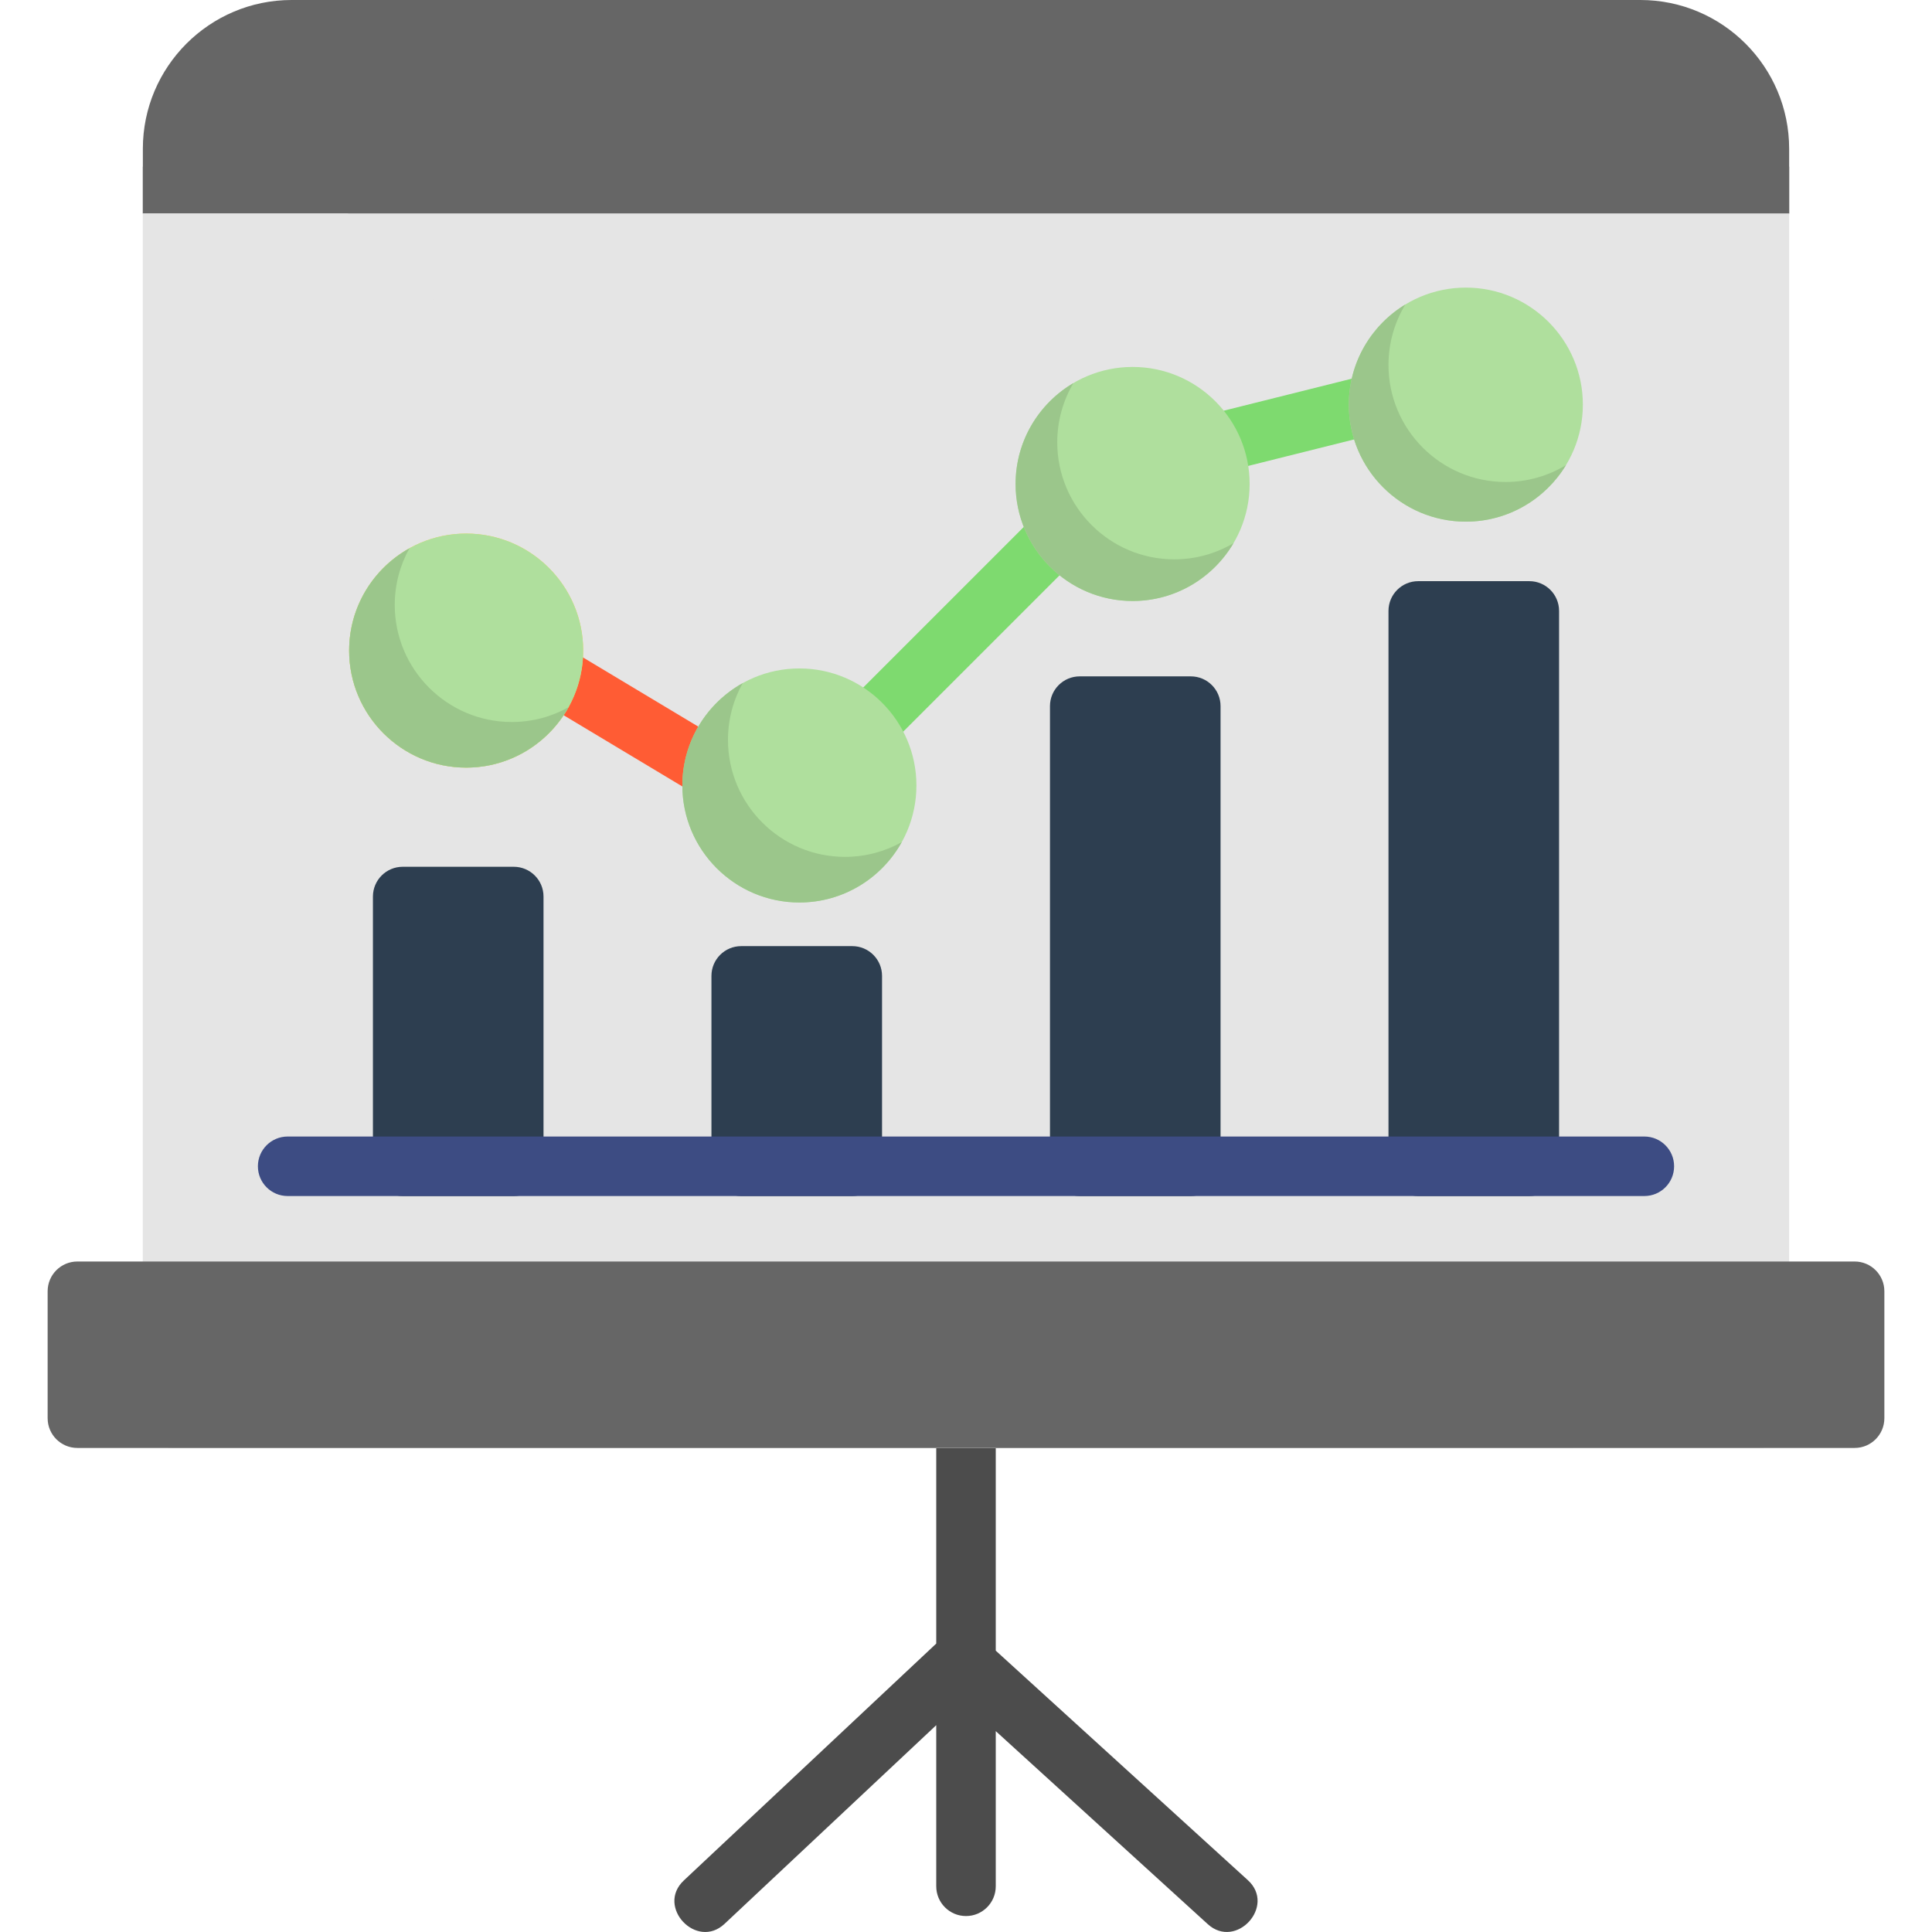 <svg width="140" height="140" viewBox="0 0 140 140" fill="none" xmlns="http://www.w3.org/2000/svg">
<path d="M90.424 136.244L72.156 119.612V102.767C72.156 101.577 71.191 100.611 70 100.611C68.809 100.611 67.844 101.576 67.844 102.767V119.099L49.552 136.266C47.519 138.175 50.477 141.31 52.503 139.41L67.844 125.013V136.688C67.844 137.879 68.809 138.844 70 138.844C71.191 138.844 72.156 137.879 72.156 136.688V125.443L87.521 139.432C89.57 141.297 92.485 138.12 90.424 136.244Z" fill="#4C4C4C"/>
<path d="M129.649 10.78C129.649 4.836 124.813 0 118.869 0H21.131C15.187 0 10.352 4.836 10.352 10.78V15.475H129.649V10.78V10.78Z" fill="#666666"/>
<path d="M129.649 12.073H10.352V15.475H129.649V12.073Z" fill="#666666"/>
<path d="M10.352 15.475V102.768C10.352 103.959 11.316 104.924 12.508 104.924H127.493C128.684 104.924 129.649 103.959 129.649 102.768V15.475H10.352Z" fill="#E5E5E5"/>
<path d="M25.201 15.475H10.352V102.768C10.352 103.959 11.316 104.924 12.508 104.924H114L25.201 15.475Z" fill="#E5E5E5"/>
<path d="M51.6 57.925C51.223 57.925 50.84 57.825 50.493 57.617L38.994 50.718C37.973 50.105 37.642 48.781 38.255 47.76C38.867 46.739 40.192 46.408 41.213 47.02L52.711 53.919C53.732 54.532 54.063 55.856 53.451 56.877C53.047 57.551 52.333 57.925 51.6 57.925Z" fill="#FF5C34"/>
<path d="M63.676 53.9C63.124 53.9 62.572 53.689 62.151 53.268C61.309 52.426 61.309 51.061 62.151 50.219L74.799 37.571C75.642 36.729 77.007 36.729 77.849 37.571C78.69 38.413 78.69 39.778 77.849 40.62L65.2 53.268C64.779 53.689 64.228 53.9 63.676 53.9Z" fill="#7EDA6F"/>
<path d="M87.821 34.352C86.855 34.352 85.976 33.698 85.731 32.719C85.442 31.564 86.144 30.393 87.3 30.104L98.798 27.23C99.953 26.942 101.124 27.643 101.413 28.798C101.702 29.953 101 31.124 99.844 31.413L88.346 34.288C88.17 34.332 87.994 34.352 87.821 34.352Z" fill="#7EDA6F"/>
<path d="M57.927 48.438C53.251 48.438 49.447 52.242 49.447 56.918C49.447 61.594 53.251 65.398 57.927 65.398C62.603 65.398 66.407 61.594 66.407 56.918C66.407 52.242 62.602 48.438 57.927 48.438Z" fill="#AFDF9D"/>
<path d="M61.232 62.092C56.556 62.092 52.752 58.288 52.752 53.612C52.752 52.122 53.14 50.721 53.818 49.503C51.213 50.952 49.446 53.732 49.446 56.918C49.446 61.594 53.25 65.398 57.926 65.398C61.112 65.398 63.892 63.631 65.341 61.027C64.123 61.705 62.722 62.092 61.232 62.092Z" fill="#9BC68B"/>
<path d="M82.073 26.59C77.397 26.59 73.593 30.394 73.593 35.07C73.593 39.746 77.397 43.55 82.073 43.55C86.749 43.55 90.553 39.746 90.553 35.07C90.553 30.394 86.749 26.59 82.073 26.59Z" fill="#AFDF9D"/>
<path d="M85.092 40.532C80.416 40.532 76.612 36.728 76.612 32.052C76.612 30.487 77.04 29.021 77.782 27.761C75.278 29.236 73.594 31.96 73.594 35.071C73.594 39.747 77.398 43.551 82.074 43.551C85.184 43.551 87.908 41.866 89.383 39.362C88.123 40.105 86.657 40.532 85.092 40.532Z" fill="#9BC68B"/>
<path d="M106.22 20.841C101.544 20.841 97.74 24.645 97.74 29.321C97.74 33.997 101.544 37.801 106.22 37.801C110.896 37.801 114.7 33.997 114.7 29.321C114.7 24.645 110.896 20.841 106.22 20.841Z" fill="#AFDF9D"/>
<path d="M109.095 34.926C104.419 34.926 100.615 31.122 100.615 26.446C100.615 24.843 101.062 23.343 101.838 22.064C99.384 23.551 97.74 26.248 97.74 29.321C97.74 33.997 101.544 37.801 106.22 37.801C109.294 37.801 111.99 36.157 113.478 33.703C112.198 34.479 110.697 34.926 109.095 34.926Z" fill="#9BC68B"/>
<path d="M33.78 38.664C29.104 38.664 25.3 42.468 25.3 47.144C25.3 51.82 29.104 55.624 33.78 55.624C38.456 55.624 42.26 51.82 42.26 47.144C42.26 42.468 38.456 38.664 33.78 38.664Z" fill="#FFD652"/>
<path d="M33.78 38.664C29.104 38.664 25.3 42.468 25.3 47.144C25.3 51.82 29.104 55.624 33.78 55.624C38.456 55.624 42.26 51.82 42.26 47.144C42.26 42.468 38.456 38.664 33.78 38.664Z" fill="#AFDF9D"/>
<path d="M37.086 52.319C32.41 52.319 28.605 48.514 28.605 43.838C28.605 42.348 28.993 40.948 29.671 39.73C27.066 41.179 25.3 43.959 25.3 47.144C25.3 51.82 29.104 55.624 33.78 55.624C36.965 55.624 39.745 53.858 41.194 51.253C39.976 51.931 38.575 52.319 37.086 52.319Z" fill="#9BC68B"/>
<path d="M37.229 62.81H29.18C27.99 62.81 27.024 63.776 27.024 64.967V84.514C27.024 85.705 27.989 86.67 29.18 86.67H37.229C38.42 86.67 39.385 85.705 39.385 84.514V64.967C39.385 63.776 38.42 62.81 37.229 62.81Z" fill="#2D3E50"/>
<path d="M86.29 49.012H78.241C77.05 49.012 76.085 49.977 76.085 51.168V84.513C76.085 85.705 77.05 86.669 78.241 86.669H86.29C87.481 86.669 88.446 85.705 88.446 84.513V51.168C88.446 49.977 87.481 49.012 86.29 49.012Z" fill="#2D3E50"/>
<path d="M110.82 42.113H102.771C101.58 42.113 100.615 43.078 100.615 44.269V84.514C100.615 85.705 101.58 86.67 102.771 86.67H110.82C112.011 86.67 112.976 85.705 112.976 84.514V44.269C112.976 43.078 112.011 42.113 110.82 42.113Z" fill="#2D3E50"/>
<path d="M61.759 68.56H53.711C52.52 68.56 51.554 69.525 51.554 70.716V84.514C51.554 85.705 52.519 86.67 53.711 86.67H61.759C62.95 86.67 63.916 85.705 63.916 84.514V70.716C63.915 69.525 62.95 68.56 61.759 68.56Z" fill="#2D3E50"/>
<path d="M119.156 86.669H20.844C19.653 86.669 18.688 85.705 18.688 84.513C18.688 83.323 19.653 82.357 20.844 82.357H119.156C120.347 82.357 121.312 83.322 121.312 84.513C121.312 85.705 120.347 86.669 119.156 86.669Z" fill="#3D4C83"/>
<path d="M134.391 91.413H5.608C4.417 91.413 3.452 92.378 3.452 93.569V102.768C3.452 103.959 4.417 104.924 5.608 104.924H134.392C135.583 104.924 136.548 103.959 136.548 102.768V93.569C136.548 92.378 135.582 91.413 134.391 91.413Z" fill="#666666"/>
</svg>
